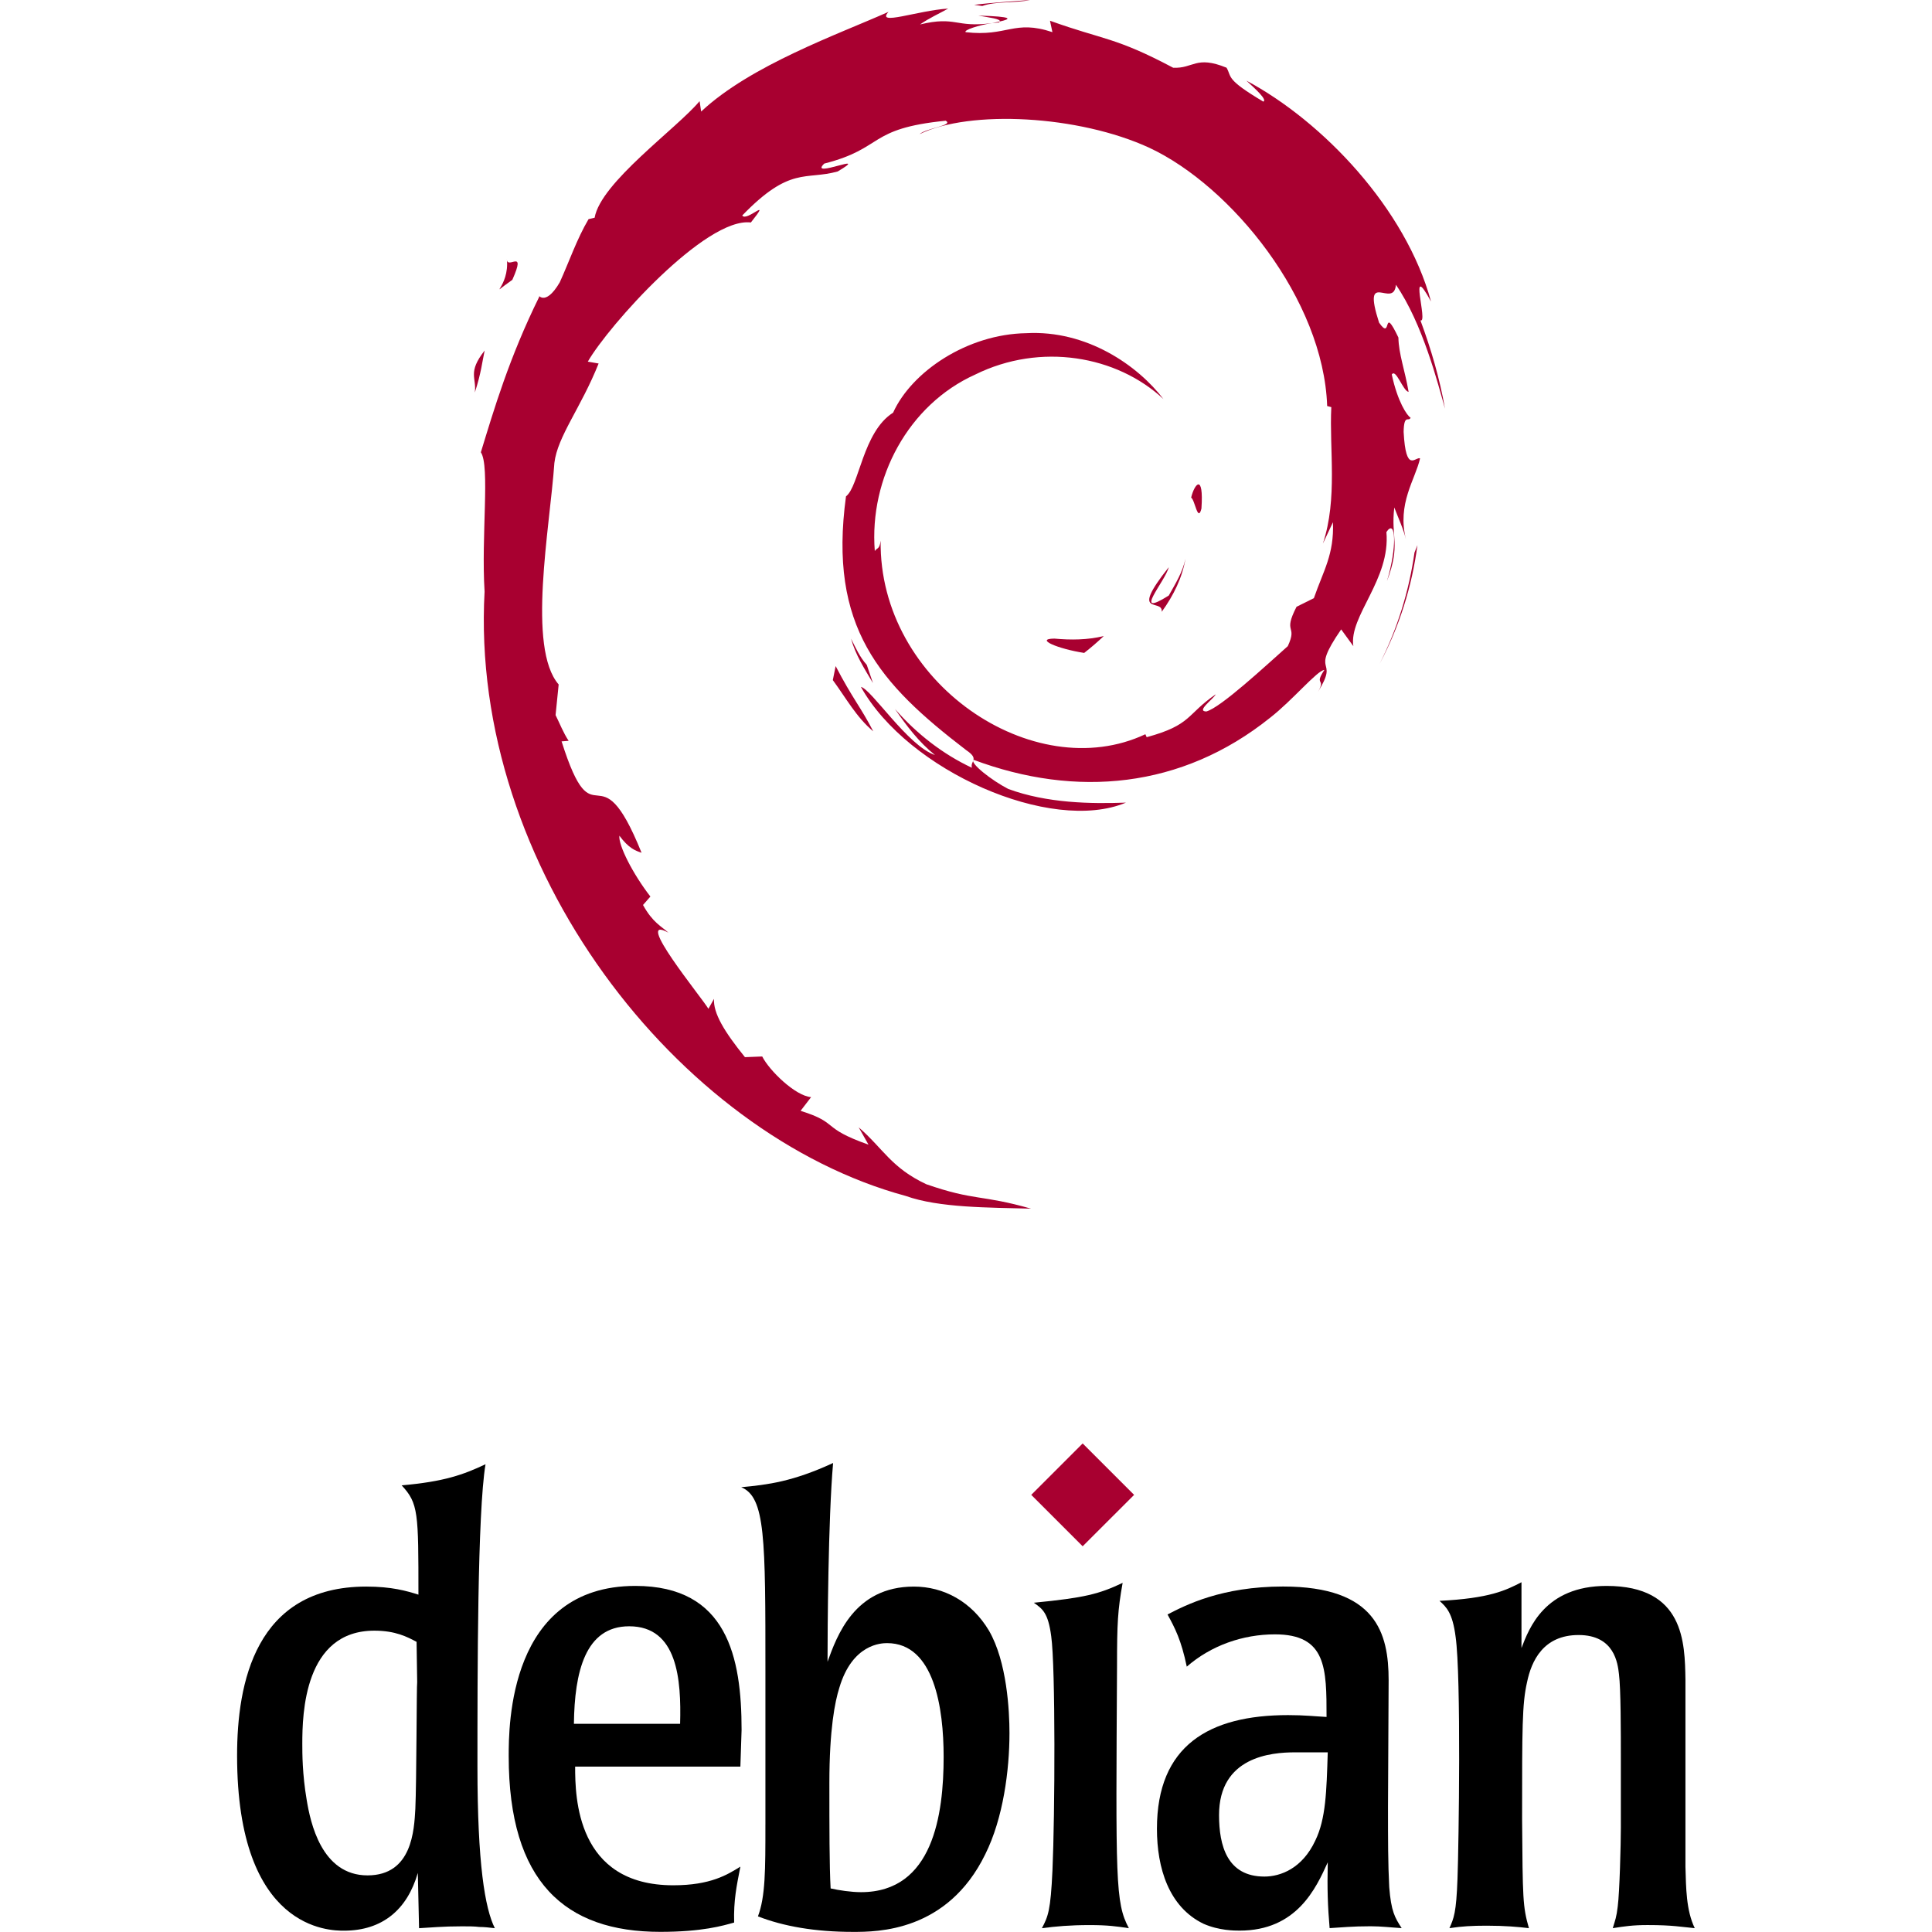 <svg xml:space="preserve" height="512" viewBox="0 0 512 512" width="512" version="1.1" overflow="visible" xmlns="http://www.w3.org/2000/svg" enable-background="new 0 0 108.758 144.133"><g transform="matrix(3.552 0 0 3.552 62.83 -0)"><path style="fill:#a80030" d="m60.969 47.645c-1.494 0.02 0.281 0.768 2.232 1.069 0.541-0.422 1.027-0.846 1.463-1.26-1.213 0.297-2.449 0.304-3.695 0.191"/><path style="fill:#a80030" d="m68.986 45.646c0.893-1.229 1.541-2.573 1.77-3.963-0.201 0.99-0.736 1.845-1.244 2.749-2.793 1.759-0.264-1.044-0.002-2.111-3.002 3.783-0.414 2.268-0.524 3.325"/><path style="fill:#a80030" d="m71.949 37.942c0.182-2.691-0.529-1.839-0.768-0.814 0.278 0.146 0.499 1.898 0.768 0.814"/><path style="fill:#a80030" d="m55.301 1.163c0.798 0.142 1.724 0.252 1.591 0.443 0.876-0.193 1.073-0.367-1.591-0.443"/><path style="fill:#a80030" d="m56.893 1.606-0.561 0.117 0.523-0.048 0.038-0.069"/><path style="fill:#a80030" d="m81.762 38.962c0.09 2.416-0.705 3.59-1.424 5.666l-1.293 0.643c-1.057 2.054 0.105 1.304-0.652 2.937-1.652 1.467-5.006 4.589-6.08 4.875-0.785-0.017 0.531-0.926 0.703-1.281-2.209 1.516-1.773 2.276-5.152 3.199l-0.098-0.221c-8.33 3.92-19.902-3.847-19.75-14.443-0.088 0.672-0.253 0.504-0.437 0.774-0.43-5.451 2.518-10.926 7.49-13.165 4.863-2.406 10.564-1.42 14.045 1.829-1.912-2.506-5.721-5.163-10.232-4.917-4.421 0.072-8.558 2.881-9.938 5.932-2.264 1.425-2.528 5.496-3.514 6.242-1.329 9.76 2.497 13.975 8.97 18.936 1.016 0.686 0.286 0.791 0.422 1.313-2.15-1.006-4.118-2.526-5.738-4.387 0.86 1.257 1.787 2.479 2.986 3.439-2.029-0.685-4.738-4.913-5.527-5.085 3.495 6.258 14.178 10.975 19.775 8.634-2.59 0.096-5.879 0.053-8.787-1.022-1.225-0.629-2.884-1.93-2.587-2.173 7.636 2.851 15.522 2.158 22.128-3.137 1.682-1.31 3.518-3.537 4.049-3.567-0.799 1.202 0.137 0.578-0.477 1.639 1.672-2.701-0.729-1.1 1.73-4.664l0.908 1.25c-0.34-2.244 2.785-4.966 2.467-8.512 0.717-1.084 0.799 1.168 0.039 3.662 1.055-2.767 0.279-3.212 0.549-5.496 0.291 0.768 0.678 1.583 0.875 2.394-0.688-2.675 0.703-4.503 1.049-6.058-0.342-0.15-1.061 1.182-1.227-1.976 0.025-1.372 0.383-0.719 0.52-1.057-0.268-0.155-0.975-1.207-1.404-3.224 0.309-0.475 0.832 1.229 1.256 1.298-0.273-1.603-0.742-2.826-0.762-4.057-1.24-2.59-0.439 0.346-1.443-1.112-1.32-4.114 1.094-0.955 1.258-2.823 1.998 2.895 3.137 7.385 3.662 9.244-0.4-2.267-1.045-4.464-1.834-6.589 0.609 0.257-0.979-4.663 0.791-1.405-1.889-6.945-8.078-13.435-13.773-16.479 0.695 0.637 1.574 1.437 1.26 1.563-2.834-1.685-2.336-1.818-2.742-2.53-2.305-0.939-2.459 0.077-3.984 0.002-4.35-2.308-5.188-2.063-9.191-3.507l0.182 0.852c-2.881-0.96-3.357 0.362-6.47 0.002-0.189-0.147 0.998-0.536 1.976-0.677-2.786 0.368-2.656-0.55-5.382 0.101 0.671-0.471 1.383-0.784 2.099-1.184-2.271 0.138-5.424 1.322-4.451 0.244-3.705 1.654-10.286 3.975-13.979 7.438l-0.116-0.776c-1.692 2.031-7.379 6.066-7.832 8.699l-0.453 0.105c-0.879 1.491-1.45 3.18-2.148 4.713-1.151 1.963-1.688 0.756-1.524 1.064-2.265 4.592-3.392 8.45-4.363 11.616 0.692 1.035 0.017 6.232 0.278 10.391-1.136 20.544 14.418 40.489 31.42 45.093 2.492 0.893 6.197 0.861 9.349 0.949-3.718-1.064-4.198-0.563-7.822-1.826-2.613-1.232-3.185-2.637-5.037-4.244l0.733 1.295c-3.63-1.285-2.111-1.59-5.065-2.525l0.783-1.021c-1.177-0.09-3.117-1.982-3.647-3.033l-1.288 0.051c-1.546-1.906-2.371-3.283-2.31-4.35l-0.416 0.742c-0.471-0.809-5.691-7.158-2.983-5.68-0.503-0.458-1.172-0.747-1.897-2.066l0.551-0.629c-1.301-1.677-2.398-3.826-2.314-4.542 0.695 0.938 1.177 1.114 1.655 1.275-3.291-8.164-3.476-0.449-5.967-8.31l0.526-0.042c-0.403-0.611-0.65-1.27-0.974-1.919l0.23-2.285c-2.368-2.736-0.662-11.645-0.319-16.53 0.235-1.986 1.977-4.101 3.3-7.418l-0.806-0.138c1.542-2.688 8.802-10.799 12.166-10.383 1.629-2.046-0.324-0.008-0.643-0.522 3.579-3.703 4.704-2.616 7.119-3.283 2.603-1.545-2.235 0.604-1.001-0.589 4.503-1.149 3.19-2.614 9.063-3.197 0.62 0.352-1.437 0.544-1.953 1.001 3.75-1.836 11.869-1.417 17.145 1.018 6.117 2.861 12.994 11.314 13.266 19.267l0.309 0.083c-0.156 3.162 0.484 6.819-0.627 10.177l0.751-1.591"/><path style="fill:#a80030" d="m44.658 49.695-0.211 1.047c0.983 1.335 1.763 2.781 3.016 3.821-0.902-1.759-1.571-2.486-2.805-4.868"/><path style="fill:#a80030" d="m46.979 49.605c-0.52-0.576-0.826-1.268-1.172-1.956 0.33 1.211 1.006 2.252 1.633 3.312l-0.461-1.356"/><path style="fill:#a80030" d="m88.063 40.675-0.219 0.552c-0.402 2.858-1.273 5.686-2.605 8.309 1.472-2.767 2.421-5.794 2.824-8.861"/><path style="fill:#a80030" d="m55.598 0.446c1.009-0.369 2.482-0.203 3.556-0.446-1.398 0.117-2.789 0.187-4.162 0.362l0.606 0.084"/><path style="fill:#a80030" d="m20.127 19.308c0.233 2.154-1.62 2.991 0.41 1.569 1.09-2.454-0.424-0.677-0.41-1.569"/><path style="fill:#a80030" d="m17.739 29.282c0.469-1.437 0.553-2.299 0.732-3.132-1.293 1.654-0.596 2.007-0.732 3.132"/><path d="m13.437 125.51c-0.045 0.047-0.045 7.506-0.138 9.453-0.092 1.574-0.232 4.957-3.568 4.957-3.429 0-4.263-3.939-4.541-5.652-0.324-1.9-0.324-3.477-0.324-4.17 0-2.225 0.139-8.436 5.375-8.436 1.576 0 2.456 0.465 3.151 0.834zm-13.437 5.47c0 13.066 6.951 13.066 7.97 13.066 2.873 0 4.727-1.576 5.514-4.309l0.093 4.123c0.881-0.047 1.761-0.139 3.197-0.139 0.51 0 0.926 0 1.298 0.047 0.371 0 0.741 0.045 1.158 0.092-0.741-1.482-1.297-4.818-1.297-12.049 0-7.043 0-18.951 0.602-22.566-1.667 0.789-3.105 1.299-6.256 1.576 1.251 1.344 1.251 2.039 1.251 8.154-0.879-0.277-1.992-0.602-3.892-0.602-8.294 0-9.638 7.23-9.638 12.61"/><path d="m25.13 128.61c0.047-3.846 0.835-7.275 4.124-7.275 3.615 0 3.891 3.984 3.799 7.275zm12.51 0.465c0-5.422-1.065-10.752-7.923-10.752-9.452 0-9.452 10.475-9.452 12.697 0 9.406 4.216 13.113 11.306 13.113 3.149 0 4.68-0.461 5.514-0.695-0.046-1.668 0.185-2.734 0.465-4.17-0.975 0.604-2.226 1.391-5.006 1.391-7.229 0-7.322-6.582-7.322-8.852h12.328l0.09-2.732"/><path d="m52.715 131.07c0 4.309-0.787 10.102-6.162 10.102-0.742 0-1.668-0.141-2.27-0.279-0.093-1.668-0.093-4.541-0.093-7.877 0-3.986 0.416-6.068 0.742-7.09 0.972-3.289 3.15-3.334 3.566-3.334 3.522 0 4.217 4.865 4.217 8.478zm-13.298 5.051c0 3.43 0 5.375-0.556 6.857 1.9 0.742 4.262 1.158 7.09 1.158 1.807 0 7.043 0 9.869-5.791 1.344-2.688 1.807-6.303 1.807-9.037 0-1.668-0.186-5.328-1.529-7.646-1.296-2.176-3.382-3.289-5.605-3.289-4.449 0-5.746 3.707-6.44 5.607 0-2.363 0.045-10.611 0.415-14.828-3.011 1.391-4.866 1.621-6.857 1.807 1.807 0.74 1.807 3.801 1.807 13.764v11.398"/><path d="m66.535 143.86c-0.928-0.139-1.578-0.232-2.922-0.232-1.48 0-2.502 0.094-3.566 0.232 0.463-0.881 0.648-1.299 0.787-4.309 0.186-4.125 0.232-15.154-0.092-17.471-0.232-1.762-0.648-2.039-1.297-2.502 3.799-0.371 4.865-0.648 6.625-1.482-0.369 2.037-0.418 3.059-0.418 6.162-0.091 15.989-0.138 17.702 0.883 19.602"/><path d="m81.373 130.74c-0.092 2.92-0.139 4.959-0.928 6.58-0.973 2.086-2.594 2.688-3.799 2.688-2.783 0-3.383-2.316-3.383-4.586 0-4.355 3.893-4.682 5.652-4.682zm-12.744 5.701c0 2.92 0.881 5.838 3.477 7.09 1.158 0.51 2.316 0.51 2.688 0.51 4.264 0 5.699-3.152 6.58-5.098-0.047 2.039 0 3.289 0.139 4.912 0.834-0.047 1.668-0.139 3.059-0.139 0.787 0 1.529 0.092 2.316 0.139-0.51-0.787-0.787-1.252-0.928-3.059-0.092-1.76-0.092-3.521-0.092-5.977l0.047-9.453c0-3.523-0.928-6.998-7.879-6.998-4.586 0-7.273 1.391-8.617 2.086 0.557 1.02 1.02 1.898 1.436 3.893 1.809-1.576 4.172-2.41 6.58-2.41 3.848 0 3.848 2.549 3.848 6.162-0.881-0.045-1.623-0.137-2.875-0.137-5.887 0.001-9.779 2.268-9.779 8.479"/><path d="m108.06 139.27c0.047 1.576 0.047 3.244 0.695 4.588-1.021-0.092-1.623-0.232-3.521-0.232-1.113 0-1.715 0.094-2.596 0.232 0.184-0.602 0.279-0.834 0.371-1.623 0.139-1.064 0.232-4.633 0.232-5.885v-5.004c0-2.178 0-5.33-0.141-6.441-0.092-0.787-0.322-2.918-3.012-2.918-2.641 0-3.521 1.945-3.846 3.521-0.369 1.621-0.369 3.383-0.369 10.24 0.045 5.932 0.045 6.486 0.508 8.109-0.787-0.092-1.76-0.184-3.15-0.184-1.113 0-1.854 0.045-2.779 0.184 0.324-0.742 0.51-1.113 0.602-3.707 0.094-2.549 0.279-15.061-0.141-18.025-0.23-1.809-0.695-2.225-1.203-2.688 3.754-0.186 4.957-0.789 6.117-1.389v4.91c0.555-1.438 1.713-4.635 6.348-4.635 5.793 0 5.838 4.217 5.885 6.996v13.951"/><path style="fill:#a80030" d="m66.926 111.53-3.838 3.836-3.836-3.836 3.836-3.836 3.838 3.836"/></g></svg>
